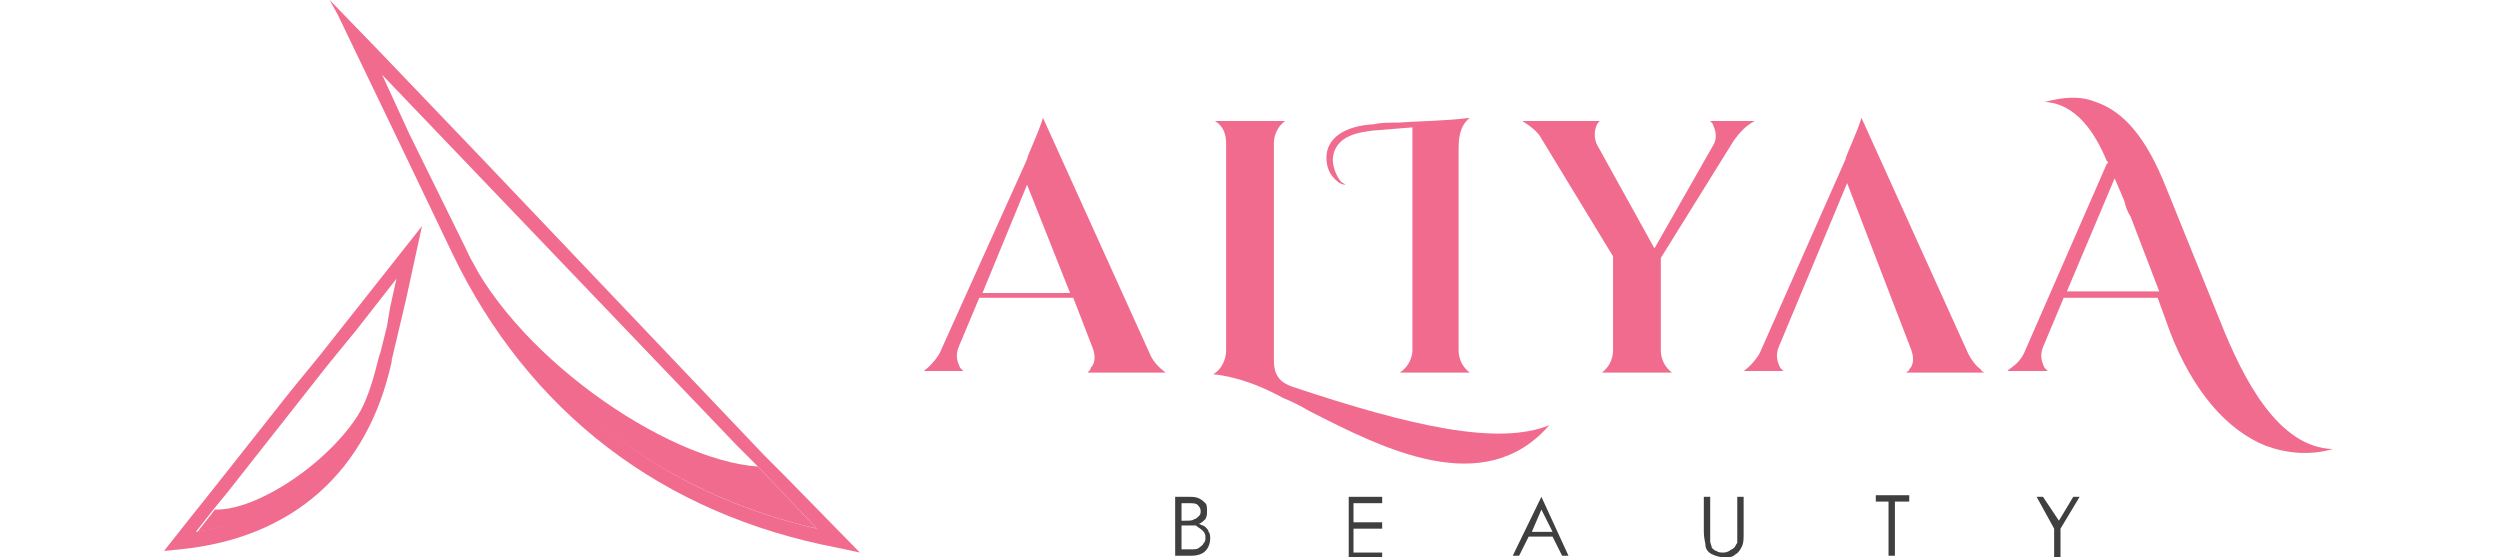 <?xml version="1.0" encoding="utf-8"?>
<!-- Generator: Adobe Illustrator 25.3.0, SVG Export Plug-In . SVG Version: 6.00 Build 0)  -->
<svg version="1.1" id="Layer_1" xmlns="http://www.w3.org/2000/svg" xmlns:xlink="http://www.w3.org/1999/xlink" x="0px" y="0px"
	 viewBox="0 0 157 35" style="enable-background:new 0 0 157 35;" xml:space="preserve">
<style type="text/css">
	.st0{fill:#F16B8F;}
	.st1{fill:#3F3F3F;}
</style>
<g>
	<g>
		<g>
			<path class="st0" d="M49.2,29.8l-1.2-1.2L30.5,10.2l-6.7-7L20.7,0l0.5,0.9L25,8.8l3.4,7.1c4.8,10,13.2,16.4,24.2,18.5l1.4,0.3
				L49.2,29.8z M29.7,16.5c-0.2-0.3-0.3-0.6-0.5-1l-3.5-7.1L24,4.7L46.3,28l1.3,1.3l3.7,3.9C41.7,31,34.2,25.3,29.7,16.5z"/>
			<path class="st0" d="M51.3,33.2C41.7,31,33.3,25,29,15.1c3,7.1,12.8,13.8,18.6,14.2L51.3,33.2z"/>
		</g>
		<g>
			<path class="st0" d="M20.1,22.3l-1.8,2.2L13,31.2l-0.8,1l-1.9,2.4l1-0.1c7.1-0.7,11.8-4.9,13.3-11.8l0-0.1l0.9-3.8l1-4.6
				L20.1,22.3z M24.3,20.5l-0.4,1.6l-0.1,0.3c-0.3,1.2-0.6,2.3-1.1,3.3c-1.9,4.2-5.5,6.9-10.4,7.7l1.1-1.4l0.9-1.1l6.3-8l1.8-2.2
				l2.5-3.2l-0.4,1.8L24.3,20.5z"/>
			<path class="st0" d="M23.3,24.4c-1.5,5.5-6,8.2-10.9,9l1.1-1.4C16.5,32.1,22.1,28.1,23.3,24.4z"/>
		</g>
	</g>
	<g>
		<g>
			<path class="st0" d="M68.3,23.4h4.9c-0.4-0.3-0.8-0.7-1-1.2l0,0L65.5,7.4c-0.3,1-1,2.4-1,2.6L59,22.2c-0.3,0.5-0.7,0.9-1,1.1h2.5
				c-0.1-0.1-0.1-0.1-0.2-0.2c-0.2-0.4-0.3-0.8-0.1-1.3l1.3-3.1h5.9l1.2,3.1c0.2,0.5,0.2,1-0.1,1.3C68.5,23.2,68.4,23.3,68.3,23.4z
				 M61.7,18.4l2.8-6.8l2.7,6.8H61.7z"/>
		</g>
		<g>
			<path class="st0" d="M81.2,24.3C80.3,24,80,23.5,80,22.6V9c0-0.6,0.3-1.1,0.7-1.4h-4.4C76.8,7.9,77,8.4,77,9v13
				c0,0.6-0.3,1.2-0.8,1.5c1.7,0.2,3.1,0.8,4.4,1.5c0.5,0.2,1.1,0.5,1.6,0.8c4.7,2.4,11,5.6,15.1,0.9C94.1,28,88.7,26.8,81.2,24.3z"
				/>
		</g>
		<g>
			<path class="st0" d="M87.9,23.4h4.4c-0.4-0.3-0.7-0.8-0.7-1.4V9.3c0-0.9,0.2-1.5,0.7-1.9c-1.5,0.2-3.2,0.2-4.5,0.3
				c-0.6,0-1.1,0-1.5,0.1c-1.9,0.1-3,0.9-3,2.1c0,0.6,0.2,1.1,0.7,1.5c0.1,0.1,0.3,0.2,0.5,0.2c-0.1-0.1-0.2-0.1-0.3-0.2
				c-0.3-0.4-0.5-0.9-0.5-1.4c0.1-1.6,1.9-1.7,2.5-1.8L88.7,8v14C88.7,22.5,88.4,23.1,87.9,23.4z"/>
		</g>
		<g>
			<path class="st0" d="M107.4,7.6c0.1,0.1,0.2,0.2,0.2,0.3c0.2,0.4,0.2,0.9,0,1.2l-3.7,6.5l-3.6-6.5c-0.2-0.4-0.2-0.9,0-1.3
				c0.1-0.1,0.1-0.2,0.2-0.2h-4.9c0.5,0.3,1,0.7,1.2,1.1l4.5,7.4V22c0,0.6-0.3,1.1-0.7,1.4h4.4c-0.4-0.3-0.7-0.8-0.7-1.4v-5.8
				l4.6-7.4c0.3-0.4,0.7-0.9,1.3-1.2H107.4z"/>
		</g>
		<path class="st0" d="M120,21.9c0.2,0.5,0.2,1-0.1,1.3c0,0.1-0.1,0.1-0.2,0.2h4.9c-0.1-0.1-0.2-0.1-0.2-0.2c-0.3-0.2-0.6-0.6-0.8-1
			l0,0l-6.7-14.8c-0.3,1-1,2.4-1,2.6l-5.4,12.2c-0.3,0.5-0.7,0.9-1,1.1h2.5c-0.1-0.1-0.1-0.1-0.2-0.2c-0.2-0.4-0.3-0.8-0.1-1.3
			l4.3-10.3L120,21.9z"/>
		<g>
			<path class="st0" d="M139.4,20.1l-3.4-8.4c-1.2-3-2.6-4.7-4.4-5.3c-1-0.4-2-0.3-3.2,0c2,0.1,3.2,2,3.9,3.7l0.1,0.1l-0.1,0.1
				l-5.2,11.9c-0.2,0.4-0.5,0.7-0.8,0.9c-0.1,0.1-0.2,0.1-0.2,0.2h2.5c-0.1-0.1-0.1-0.1-0.2-0.2c-0.2-0.4-0.3-0.8-0.1-1.3l1.3-3.1
				h5.9l0.8,2.2c1.4,3.6,3.5,6.1,6,7.1c1.4,0.5,2.8,0.6,4.2,0.2C143.1,28.1,140.9,23.9,139.4,20.1z M129.8,18.3l3-7.1l0.3,0.7
				c0.1,0.2,0.2,0.5,0.3,0.7c0.1,0.4,0.2,0.7,0.4,1l1.8,4.7H129.8z"/>
		</g>
	</g>
	<g>
		<path class="st1" d="M73.9,31.2h0.7c0.3,0,0.5,0,0.7,0.1c0.2,0.1,0.3,0.2,0.4,0.3c0.1,0.1,0.1,0.3,0.1,0.5c0,0.2,0,0.3-0.1,0.5
			c-0.1,0.1-0.2,0.2-0.4,0.3c0.2,0.1,0.3,0.1,0.4,0.2c0.1,0.1,0.2,0.2,0.2,0.3c0.1,0.1,0.1,0.3,0.1,0.4c0,0.3-0.1,0.6-0.3,0.8
			c-0.2,0.2-0.5,0.3-0.9,0.3h-1V31.2z M74.2,31.5v1.2h0.2c0.3,0,0.5,0,0.6-0.1c0.1,0,0.2-0.1,0.3-0.2c0.1-0.1,0.1-0.2,0.1-0.3
			c0-0.2-0.1-0.3-0.2-0.4c-0.1-0.1-0.3-0.1-0.6-0.1H74.2z M74.2,33.1v1.4h0.5c0.3,0,0.5,0,0.6-0.1c0.1-0.1,0.2-0.1,0.3-0.3
			c0.1-0.1,0.1-0.2,0.1-0.4c0-0.2-0.1-0.3-0.2-0.4c-0.1-0.1-0.3-0.2-0.4-0.3c-0.1,0-0.3,0-0.7,0H74.2z"/>
		<path class="st1" d="M84.7,31.2h2.1v0.4h-1.8v1.2h1.8v0.4h-1.8v1.5h1.8v0.4h-2.1V31.2z"/>
		<path class="st1" d="M96.8,31.2l1.7,3.7h-0.4l-0.6-1.2H96l-0.6,1.2H95L96.8,31.2L96.8,31.2z M96.8,32l-0.6,1.4h1.3L96.8,32z"/>
		<path class="st1" d="M107,31.2h0.4v2.3c0,0.3,0,0.4,0,0.5c0,0.1,0.1,0.3,0.1,0.4c0.1,0.1,0.2,0.2,0.3,0.2c0.1,0.1,0.3,0.1,0.4,0.1
			c0.1,0,0.2,0,0.4-0.1c0.1-0.1,0.2-0.1,0.3-0.2c0.1-0.1,0.1-0.2,0.2-0.3c0-0.1,0-0.3,0-0.6v-2.3h0.4v2.3c0,0.3,0,0.6-0.1,0.8
			c-0.1,0.2-0.2,0.4-0.4,0.5c-0.2,0.2-0.4,0.2-0.7,0.2c-0.3,0-0.6-0.1-0.8-0.2c-0.2-0.1-0.4-0.3-0.4-0.6c0-0.1-0.1-0.4-0.1-0.8V31.2
			z"/>
		<path class="st1" d="M117.8,31.5v-0.4h2.1v0.4H119v3.4h-0.4v-3.4H117.8z"/>
		<path class="st1" d="M127.9,31.2h0.4l1,1.5l0.9-1.5h0.4l-1.2,2v1.8h-0.4v-1.8L127.9,31.2z"/>
	</g>
</g>
</svg>
